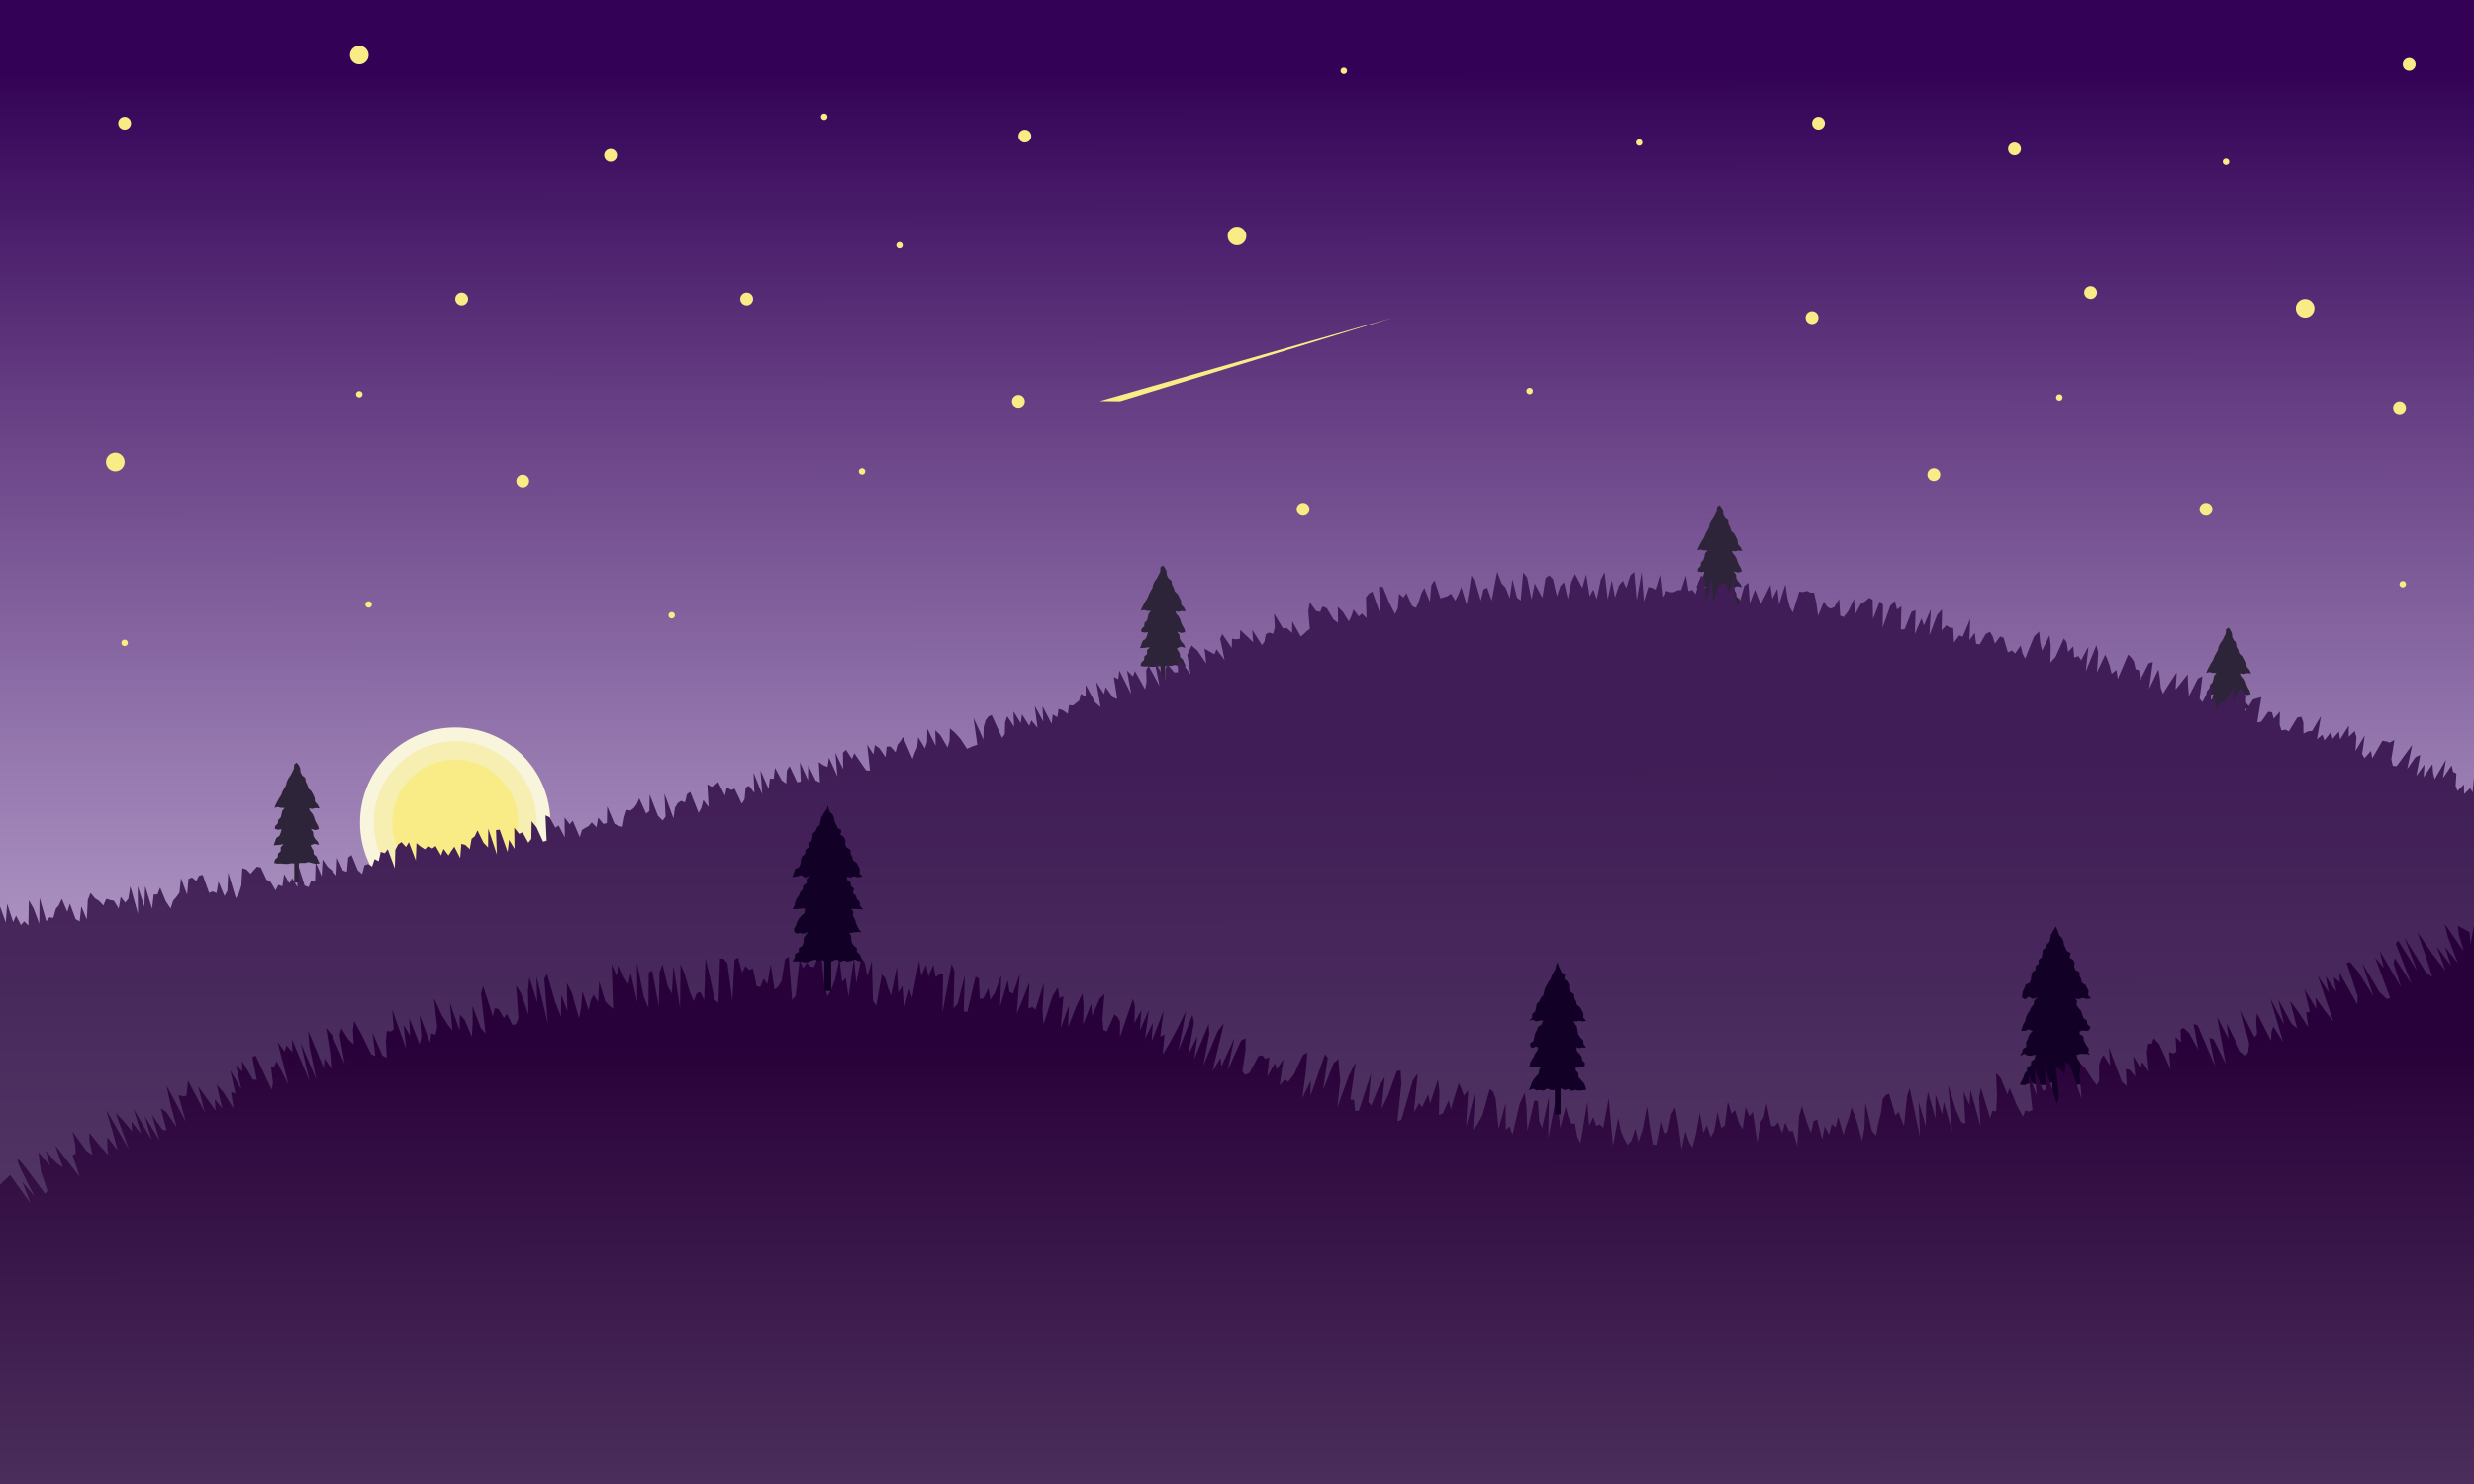 <svg id="Layer_1" data-name="Layer 1" xmlns="http://www.w3.org/2000/svg" xmlns:xlink="http://www.w3.org/1999/xlink" viewBox="0 0 5000 3000">
<defs><style>.cls-1{fill:url(#linear-gradient);}.cls-2{fill:#f9f4dc;}.cls-3{fill:#f7eeb2;}.cls-4{fill:#f9eb85;}.cls-5{fill:#2e243a;}.cls-6{fill:url(#linear-gradient-2);}.cls-7{fill:#130027;}.cls-8{fill:url(#linear-gradient-3);}</style><linearGradient id="linear-gradient" x1="2500.36" y1="3012.68" x2="2499.68" y2="145.57" gradientUnits="userSpaceOnUse"><stop offset="0" stop-color="#deceef"/><stop offset="0.1" stop-color="#d5c4e7"/><stop offset="0.28" stop-color="#bea7d2"/><stop offset="0.51" stop-color="#977ab0"/><stop offset="0.78" stop-color="#633b81"/><stop offset="1" stop-color="#330256"/></linearGradient><linearGradient id="linear-gradient-2" x1="2500.17" y1="3008.02" x2="2499.83" y2="1546.45" gradientUnits="userSpaceOnUse"><stop offset="0" stop-color="#5b446b"/><stop offset="1" stop-color="#401d56"/></linearGradient><linearGradient id="linear-gradient-3" x1="2500.13" y1="3005.15" x2="2499.92" y2="2107.92" gradientUnits="userSpaceOnUse"><stop offset="0" stop-color="#4b2e5b"/><stop offset="1" stop-color="#29013a"/></linearGradient></defs><title>vectorstock_38556666 [Converted]</title><rect id="bg" class="cls-1" width="5000" height="3000"/>

<g id="moon"><circle class="cls-2" cx="920" cy="1663.03" r="192.4" transform="translate(-906.48 1137.63) rotate(-45)"/><circle class="cls-3" cx="920" cy="1663.03" r="164.57"/><circle class="cls-4" cx="920" cy="1663.03" r="127.33" transform="translate(-906.48 1137.63) rotate(-45)"/></g>

<g id="t3"><polygon class="cls-5" points="2375.34 1235.58 2381.49 1236.87 2388.33 1235.19 2396.37 1235.8 2392.67 1228.1 2387.4 1222.39 2386.83 1214.42 2383.58 1207.74 2380.16 1201.14 2374.34 1195.69 2372.18 1188.49 2368.77 1181.88 2367.6 1174.2 2361.32 1168.97 2358.05 1162.3 2357.38 1154.38 2354.05 1147.73 2350.11 1143.27 2345.26 1147.28 2344.96 1155.38 2341.66 1162.03 2338.41 1168.72 2333.98 1174.83 2330.64 1181.47 2328.94 1188.89 2325.26 1195.37 2321.78 1201.94 2319.18 1208.93 2315.07 1215.2 2311.52 1221.74 2307.99 1228.3 2305.7 1234.8 2311.89 1233.12 2318.72 1234.91 2326.08 1234.81 2321.41 1240.65 2319.94 1247.45 2318.14 1254.08 2313.13 1259.17 2312.31 1266.28 2307.22 1271.34 2306.13 1277 2312.62 1279 2319.96 1277.98 2318.28 1284.64 2315.64 1291.12 2309.3 1295.83 2306.8 1302.39 2303.9 1310.39 2313.92 1309.63 2323.77 1308.36 2318.05 1314.6 2318.24 1322.27 2312.72 1327.17 2312.19 1334.49 2306.61 1339.39 2304.97 1346.27 2311.99 1347.54 2318.92 1347.24 2325.85 1347.99 2332.78 1348.09 2339.7 1346.72 2346.63 1347.29 2353.56 1346.67 2360.49 1345.98 2367.42 1346.13 2374.35 1344.34 2381.28 1346.26 2388.22 1347.69 2396.7 1347.21 2393.16 1339.61 2390.55 1333.3 2384.95 1328.42 2384.31 1321.16 2380.74 1315.3 2378.53 1310.37 2386.3 1307.34 2395.51 1309.64 2392.61 1302.79 2387.63 1297.43 2384.26 1291.29 2383.67 1283.82 2379.05 1277.11 2387.59 1279.7 2395.27 1277.89 2393.57 1271.08 2390.07 1265.26 2387.12 1259.18 2385.26 1252.57 2382.19 1246.55 2377.57 1241.26 2375.34 1235.58"/><rect class="cls-5" x="2345.52" y="1299.68" width="9.18" height="86.17"/></g>

<g id="t2"><polygon class="cls-5" points="4528.44 1361.14 4534.59 1362.44 4541.42 1360.76 4549.47 1361.37 4545.76 1353.67 4540.49 1347.96 4539.93 1339.99 4536.68 1333.3 4533.25 1326.7 4527.44 1321.26 4525.28 1314.05 4521.87 1307.45 4520.7 1299.77 4514.42 1294.54 4511.15 1287.87 4510.48 1279.94 4507.14 1273.29 4503.2 1268.84 4498.36 1272.85 4498.06 1280.94 4494.76 1287.6 4491.51 1294.28 4487.08 1300.4 4483.74 1307.04 4482.04 1314.46 4478.35 1320.93 4474.88 1327.51 4472.27 1334.5 4468.16 1340.77 4464.62 1347.31 4461.08 1353.87 4458.8 1360.37 4464.98 1358.68 4471.82 1360.48 4479.18 1360.37 4474.51 1366.22 4473.04 1373.01 4471.24 1379.65 4466.23 1384.74 4465.4 1391.84 4460.32 1396.91 4459.23 1402.56 4465.72 1404.57 4473.06 1403.54 4471.38 1410.21 4468.73 1416.69 4462.4 1421.4 4459.89 1427.96 4456.99 1435.95 4467.02 1435.2 4476.87 1433.93 4471.15 1440.17 4471.34 1447.83 4465.81 1452.74 4465.29 1460.06 4459.71 1464.95 4458.07 1471.84 4465.09 1473.11 4472.01 1472.8 4478.94 1473.56 4485.88 1473.66 4492.8 1472.29 4499.73 1472.86 4506.66 1472.24 4513.59 1471.55 4520.52 1471.69 4527.45 1469.91 4534.38 1471.83 4541.32 1473.25 4549.8 1472.78 4546.26 1465.18 4543.65 1458.86 4538.05 1453.99 4537.41 1446.73 4533.84 1440.86 4531.63 1435.94 4539.39 1432.9 4548.61 1435.21 4545.71 1428.35 4540.73 1423 4537.36 1416.86 4536.77 1409.39 4532.15 1402.68 4540.69 1405.26 4548.36 1403.46 4546.67 1396.64 4543.16 1390.83 4540.22 1384.74 4538.36 1378.14 4535.29 1372.11 4530.67 1366.82 4528.44 1361.14"/><rect class="cls-5" x="4498.62" y="1425.25" width="9.18" height="86.17"/></g>

<g id="t4"><polygon class="cls-5" points="3499.96 1113.33 3506.12 1114.63 3512.95 1112.95 3520.99 1113.56 3517.29 1105.86 3512.02 1100.14 3511.45 1092.18 3508.2 1085.49 3504.78 1078.89 3498.96 1073.45 3496.8 1066.24 3493.39 1059.64 3492.23 1051.96 3485.95 1046.73 3482.67 1040.06 3482 1032.13 3478.67 1025.48 3474.73 1021.03 3469.89 1025.04 3469.59 1033.13 3466.28 1039.79 3463.04 1046.47 3458.6 1052.59 3455.26 1059.22 3453.56 1066.65 3449.88 1073.12 3446.4 1079.69 3443.8 1086.69 3439.69 1092.96 3436.14 1099.5 3432.61 1106.06 3430.32 1112.56 3436.51 1110.88 3443.34 1112.67 3450.7 1112.56 3446.04 1118.41 3444.57 1125.2 3442.76 1131.84 3437.75 1136.93 3436.93 1144.03 3431.84 1149.1 3430.75 1154.75 3437.25 1156.76 3444.59 1155.73 3442.9 1162.4 3440.26 1168.88 3433.93 1173.59 3431.42 1180.14 3428.52 1188.14 3438.54 1187.39 3448.39 1186.12 3442.67 1192.36 3442.86 1200.02 3437.34 1204.93 3436.81 1212.25 3431.23 1217.14 3429.59 1224.03 3436.61 1225.3 3443.54 1224.99 3450.47 1225.75 3457.4 1225.85 3464.33 1224.48 3471.26 1225.05 3478.18 1224.43 3485.11 1223.74 3492.05 1223.88 3498.97 1222.1 3505.91 1224.02 3512.84 1225.44 3521.32 1224.97 3517.78 1217.37 3515.17 1211.05 3509.57 1206.18 3508.93 1198.92 3505.37 1193.05 3503.16 1188.13 3510.92 1185.09 3520.14 1187.4 3517.24 1180.54 3512.26 1175.19 3508.89 1169.05 3508.29 1161.58 3503.67 1154.87 3512.22 1157.45 3519.89 1155.65 3518.2 1148.83 3514.69 1143.02 3511.74 1136.93 3509.89 1130.33 3506.82 1124.3 3502.19 1119.01 3499.96 1113.33"/><rect class="cls-5" x="3470.14" y="1177.43" width="9.18" height="86.17"/></g>

<path id="grass1" class="cls-6" d="M5000,1572.37q-1.42,14.84-2.86,29.66l-4.45-8.84L4980,1605.36l-.32-19.44-13,13.09-3.83-10.51,1.66-24.82-6.7-3.24-2.95-13-17.7,25.54,6.19-37.09-22.9,39.45-3-13L4916,1545l-17.73,26.18,1.68-25.58-16.5,23.09,7.9-42.53-9.51,4.32-16.75,24L4875,1506l-15.78,21.52-15.68,21.37-7.59-.69-3.07-13.23,6.17-38.87-9.77,5.21-6.93-2.68-7.5-1.08-20.52,35.55-2.46-15.15-13.05,14.72-4.84-8.46,5.29-37.35-18.82,31.32,2-28.26-3.68-12-11.9,11.67,0-22.65-17.49,28-2.36-15.93-12.83,14.65-3.1-13.84-13.55,16.89-4-11.36-10.88,9.13,7.87-46.66-17.88,30-8,.68-9.28,4.49-.32-22.54-4-11.54-8.45,2-16.82,27.54-6.68-3.33-8.27,1.57-3.78-12.25.64-26-12.44,14.46-3.6-13-7.46-1-14.1,19.9-8.3,1.77,8.44-51.26-8.42,2-8.66,2.8-15.26,24,1.6-30-4.41-10.84-6-5.89L4512.9,1419l1.73-30.91-17.05,30.37-8.24,1.68-12.1,14.45-1.07-22L4468,1414l1.68-31.4L4451,1419.35l-5.61-7,5.68-45.28-9.16,4.78-18.15,35.47-1.69-20.57-.82-23.7-12.32,15.83L4396.82,1394l2.2-34.42-13.61,20.53-14.08,22.4-4.3-11.87-2-20.18-2.86-17.2-18.74,39.37,7.47-54.27-8.45,2.61L4325.35,1375l-2.16-20-7.1-2.17-3.38-15.76-5.55-7.92-6.11-5.92-21,49.5-2.68-18.5-9.76,7.92-3.59-15.26-4.34-12.56-4.78-11-17,35.73,2.63-39.42-3.75-15.16-21.3,52.87,5.28-50.3L4206,1334.86l-5.48-8.5-8.38,3-2-22.58-10.43,11.1-2.93-18.94-5.6-8.31-16.79,37.13-10.52,11.91.78-34.38-2.6-20.81L4127,1315.5l-3.66-16.52-2.36-22.11-10,9.74-18.19,44.88-5.19-10.16-3.75-16.45-11.4,16.45-6.12-6.28-8.41,3.65-4.33-14.21-4.22-14.9-6.93-2.93-10.83,14.52-4.37-14.46-5.54-9.29-8.53,4.31-12.12,20.89-7.36-.87-2.72-22.5-10.73,14.85,1.52-42.88-15.19,36.09-7-2.8-10.52,14.37-1.56-29-7.33-1.12-6.6-4.73-9.63,10.27.91-42.3-9.7,10.6-15.75,41.56,2.7-52.35-13.91,32.64-4.75-14.45-13.58,31.64,1.57-48-8.11,2.9-14.2,35.71-7.53.14,1.1-47-8.81,6.86-4.36-17.72-9.43,10.41-15.23,43.51.62-46.36-6.42-6.47-13.65,35.5-.88-38.94-6.95-3.6-8.81,7.53-8.37,5-10.89,20.53-2.49-30.9-11.44,24.38-9.42,12.2-7.06-2.65-2.2-34-10.11,16.86-7.91,2.78-6.84-4.32-6-9.81-11.71,28.81-3.61-26.6-4.59-20.29-7.48-.27-7.08-3.18-7.82,2.23-7.37-1-13.15,42.18-6-11-5-18.7-4-27.28L3595.57,1222l-3.49-31.85-10,20.18-4.11-27.75-9.88,20-9.64,18.57-5.82-14-5.76-15-10.55,27.67-2.88-41.69-8.18,6.33-11.64,39.65-6.68-7-2.59-47.79-10.54,30.67-5.45-20.6-7.48,0-7.89,4.44-10.54,33.92-3.07-48.82-12,52-2.8-54.34-7.32-2.12-10.42,36.58-6.75-8.62-7.61,2.36-5.13-31.1-9.57,29.13-7.44.33-7.69,4-7.39-.16-7.25-2.66-8.17,12.76-4.78-45-9.13,29.78-7.21-3.7-7.34-1.54-8.84,29.35-4.59-60.1-10,57.18-5-56.76-7.75,6.8-8.39,25.55-6.91-14.69-7.74,9.57-8.11,24.25-6.45-34.71-8.34,38.47-6.19-54.78-7.76,15.25-8.07,39.25-7.08-19.57-7.53,13.79-7-44.18-7.61,27.41-7.36-14.09-7.44-14.09-7.42,15.74-7.23,34.51L3161,1177l-7.34,7.38-7.11,21-7.94-34.86-7.59-7.32-7.35,5.63-6.43,39.67-7.75-14.46-7.84-14.45-6.3,32.57-9-44.65-7.88-10.09-5,56.54-7.6-5.94-9.2-36.79-5.43,38-8.57-21.61-7.92-8.38-8.92-23.26-5.59,29.19-5.42,28.92-9.24-26.07-7.18,3.4-5.61,22.65-10.33-35.75-8.78-15-4.62,32.29-4.94,26.44L2953.33,1187l-5.94,15.14-6.16,12-8.91-14.12-6.87,5.11-7.19,2-7.11,2.62-11.92-36.44-6.38,9.34-3.09,33.91-11.19-28-6,11.25-5.13,16.52-5.6,12.46-7.94-3.64-11.47-26-6.14,8.71-8.74-7.48-2.59,29.48-5.45,11.52L2808.36,1220l-13.56-33.41-7.75-.54,3.24,57.38-16.69-47.53-6.86,4-6.11,7.6,1.13,41.94-9.42-9.22-6.2,6-10.63-14.05-4.43,13.78-5.12,10.29-12.13-19.48-10-10,.39,32.44-9.29-7-13.47-22.74-8.63-3.45-4.82,10.89-8.21-1.79-12.65-17.43-3,17,3,36.89-6.28,4.48-5.87,5.74-6.06,5-17.28-30.7-.27,23.44-11-10-7.48.9-18.07-30.18,1.61,27.77-3.23,13.18-8.72-2.48-6.47,3.82-2.52,14.39-5,7.32-19.76-30.93,1.8,25.05-13-12.63-13-12.18-.75,17.75-7.52,1.15-8.41-1.13-.58,18.53-19-28-4.33,9.08,9,43.26-16.38-21.59-4.05,10-10-5.42-10.17-5.9,3.51,30-17.78-26L2408.26,1305l-4.32,9.46-4.39,9.35,6.65,39.3L2390.86,1343l-11.42-9.67,1.46,25.63-7.71.53-14.13-17.32-3.79,11.32-.52,20.62L2333,1334.93l10.45,51.8L2321.26,1346l-4.72,8.87.58,24.17-2.75,14.76-20.66-37.15-4.09,10.83-11.89-12,8.52,48.08-24.09-48.11-1.92,17.43-9.23-4.33,7,44.35-8.92-3.24-14.6-20.57-3.19,14-15.84-24.61,8.82,51-10.83-9.27-19.37-35.89.05,24.34-9.71-6-3.39,13.73-6.23,4.89-6.24,4.87-8-.64-2.32,17.44-10-7-8.63-2.78-2.64,16.61-9.42-5.35-2,18.8-18.64-35.6,1.72,31.14-17.44-32,5.74,44.72-12.32-15.18-4.51,10.86-14.62-23.08-2.42,17.9-14.77-23.81,1.36,30.85-13.9-21.06-4.25,11.86-.76,24-5.41,8-21.12-46.39-6.77,3.2-5.54,7.52-3.84,13.52-.55,25.21-20.06-43.65,7.65,54.4-7.09,2.27-6.93,2.87-6.9,3-13.46-20.69-11-12-10-8.54-.73,25.28-4,13.3-14.45-24.8-10.34-9.84.77,31.11-16.9-34.2-.54,26.46-4.17,13.09-13.71-22.63-2.08,21-4.9,10.44-4.33,12.69L1824.9,1490l-5.35,8.75-5.82,7-3.76,15L1799.3,1509l-7.47.68-2.23,21-12.22-17.76-9.38-6.8-2.8,18.91-12.62-19.55,5.66,52.4-7.79-.49-12-17.29-12-17.55-4.67,11.79-12.25-18.5-6.12,6,.54,32.94-15.78-33,4.19,48-17-38.15-3,18.8-8.47-3.46-9.17-6.38,2.37,41.23-8.57-3.84L1633.33,1547l-.3,30.48-16.28-36.17,1.61,38.68-7.27,1.48-15.35-32.63-5.5,8.92-1.35,26.58-9.31-7.16-13.42-24.84-2.47,22-7.7-.41-2.68,21.27-16.24-37.34,3.43,47.88-17.6-43.49,1.77,40.89-10.92-14.47-6.84,3.36-2.17,23.93-5.6,8.91-14.5-30.48-7,2.64-8.77-5.25-3.87,16.67-13.73-27.48-6.27,5.89-6.77,3.67-8.68-5,2.55,46-10.7-14.09-4.12,15.89-5.41,10L1395,1601l-6.61,4.48-4,16.53-8.23-3-6.59,4.65-5.56,9.45-3,21.28-18.23-49.8,2.28,46.26-5.93,7.88-9.68-9.84-16.57-42.61-.57,33.26-6.46,5.35-14.06-31-5.12,11.69-5.9,8-6.53,5-7.82-1.18-4.53,14.73-3.61,19.29-7.91-1.59-8.47-4.37-14.79-35.32-.66,33.89-7.24,1.64-10.16-12.76-3.62,19.53-9.58-10-6.09,7.36-6.81,3.77-6.75,4.12-4.67,14.56-14.16-33.17-6.11,7.35-10.3-13.91.4,40.42L1129,1668.74l-6.65,4.64-11.73-21.4-8.24-3.55,2.38,51.08-7.17,2-13.15-28.9-9.94-12.43-.67,35.8-6.08,7.7-11.61-21.16-6.93,3.23-9.89-12.31.51,42.47-11-18.09-2.91,24.59-16.06-45.15-7.4.71,1.74,49.62-17.34-52.4-.45,38-9.39-9.92L965,1678.69l-5.37,11.71-6.55,5.37-3.71,20.82-9.13-8.63-7.91-2.06L930,1734.68l-11.76-23.12-6,8.45-5.87,9.28L896.44,1716l-5.15,13.29-11-19.07-6.63,5-8.43-5-6.34,6.7-8.46-5.24-8.82-7.31-1.35,34.94-14-36.76-5.82,9.7-9.27-10-6.65,5-5.64,10.78-1,37.35-14.23-38.63-6.15,7.92-8-2.63-4.27,18.91-8.26-4.28-4.94,15-8.39-5-7.09,2.55-4.52,17.7-8.8-7.47-12.75-31-6.68,5-2.63,29-7.93-2.42L681.42,1734l-1.55,35.76-9.22-10.19-8.75-7.41-9.94-14.7-1.91,33.94-12.15-28.19-1.11,39-7.85-2-5.37,13.15-8-3.11L600,1740.86l1,52.61-10.44-18.06-5.85,10.27L574.21,1767l-3.54,24.78-8-3.07-5.73,11.19-10.28-17.39-8.19-4.28-11.39-24.61-7.74-1.53-6.39,7-6.35,7.28-8.89-8.92-7.87-2.39-2.06,34.87-5,16.32-6,9.76-15.51-51.84L459.5,1801l-5.91,10.36-12-29.25-3.94,23.26-8-3.24-7,3.05-13-36.54-7.24,1.56-5.87,10.75-8.57-7.25-7,3.23-2.75,31.78-12.44-33.28-3.12,29.4-6.23,8.58-6.42,7.31-5.14,16L335.15,1822l-11.51-27.47-5.48,13.73-7.5,0L307.35,1837l-14.1-45.73-1.49,41.61-13.39-41.05.46,55.45-15.43-55.55-3.92,24.93-6.33,8.13L244,1813.07l-4.13,23.78-9.73-16-7.69-1.45-7.79-2.24L209,1830.52l-8.76-9.22-8.2-5.23-9-10.82-5.54,14.09-2.07,39.46L164.37,1832l-3.29,30.78-8.12-4.65-11.71-31.27-5.26,16.5-11-26.18-5.8,12.49-6.42,7.85-5.07,18.19-7.67-1.44-6.41,8.16L80,1815.06l-.67,52.06-11.44-30.51-9.62-16.67-.9,51-8.55-8.34-6.54,7.38-9.89-19L26.52,1864,14.4,1827l-2.69,38.11Q5.86,1848.74,0,1832.43V3000H5000Z"/>

<g id="t1"><polygon class="cls-7" points="4194.19 2018.05 4201.18 2020.02 4209.19 2017.39 4217.2 2019.46 4226.2 2018.09 4220.07 2011.94 4221.15 2003.58 4218.05 1997.23 4214.66 1991.02 4207.53 1986.6 4206.13 1979.43 4202.77 1973.2 4202.91 1965.29 4195.06 1961.21 4191.9 1954.88 4192.83 1946.59 4189.59 1940.3 4182.72 1935.76 4184.9 1926.87 4177.28 1922.69 4174.34 1916.25 4171.33 1909.85 4170.17 1902.57 4167.3 1896.1 4161.86 1890.86 4159.53 1884.13 4156.87 1877.55 4154.78 1872.85 4152.26 1877.34 4148.69 1883.46 4145.14 1889.6 4143.56 1896.68 4142.33 1903.93 4136.74 1909.09 4134.24 1915.73 4128.39 1920.77 4127.61 1928.23 4126.31 1935.46 4119.98 1940.27 4120.21 1948.22 4113.78 1952.97 4113.81 1960.83 4107.18 1965.49 4105.4 1972.48 4104.48 1979.88 4102.01 1986.54 4093.78 1990.44 4091.53 1997.2 4088.25 2003.48 4086.97 2010.72 4086.04 2016.01 4092.36 2020.41 4100.36 2014.95 4108.38 2019.42 4118.1 2016.08 4110.99 2022.93 4109.83 2030.58 4104.91 2036.42 4102.14 2043.3 4097.87 2049.45 4094.53 2056.06 4093.25 2063.65 4089.25 2069.94 4086.91 2077.03 4084.65 2083.81 4092.23 2083.88 4100.12 2081.09 4107.95 2084.06 4102.98 2089.18 4099.51 2095.08 4097.65 2101.76 4094.15 2107.66 4095.34 2115.8 4088.76 2120.22 4086.75 2126.84 4082.34 2134.56 4091.27 2130.18 4098.2 2134.03 4105.13 2134.1 4114.26 2131.95 4111.83 2141.04 4104.95 2145.62 4104.52 2153.3 4097.09 2157.62 4096.48 2165.22 4091.5 2170.71 4089.33 2177.56 4086.27 2183.99 4081.68 2192.61 4091.39 2193.85 4098.43 2190.92 4105.47 2188.33 4112.51 2192.35 4119.55 2189.39 4126.59 2193.8 4133.64 2193.31 4140.68 2191.02 4147.72 2187.88 4154.76 2193.18 4161.81 2190.39 4168.85 2192.63 4175.89 2191.09 4182.93 2188.14 4189.98 2191.52 4197.02 2193.15 4204.06 2191.95 4211.11 2192.56 4218.16 2189.4 4226.72 2191.9 4220.54 2185.32 4216.43 2179.41 4215.4 2172.01 4214.93 2164.35 4210.69 2158.5 4206.64 2152.56 4202.77 2146.53 4198.95 2140.47 4196.52 2132.68 4204.42 2130.38 4211.35 2130.36 4218.28 2130.68 4224.14 2132.58 4220.48 2127.96 4221.53 2119.89 4217.34 2114.33 4213.98 2108.36 4211.24 2102.11 4210.34 2094.96 4203.32 2090.75 4202.94 2085.13 4209.44 2083.04 4217.32 2084.2 4222.73 2082.27 4224.85 2075.98 4218.52 2070.82 4217.67 2063.02 4210.65 2058.19 4208.43 2051.05 4206.29 2043.86 4201.11 2038.15 4196.76 2032.03 4197.77 2023.4 4194.19 2018.05"/><rect class="cls-7" x="4147.61" y="2118.21" width="14.35" height="134.72"/></g>

<path id="grass2" class="cls-8" d="M0,3000H5000V1871.18q-3.56,18.55-7.12,37.13-.89-11.88-1.79-23.76l-12.21-7-11.42-5.71,2.16,18.59,9.73,32.62-38.64-55.49,7,27.75,19.66,51.66-25.89-32.86,12.06,38.14-28.87-39.06,17.71,49.37-25.09-32.35-32.1-46.44,17.18,49,13.3,42-13.06-9.57-43.67-70.67,25.91,67.74-38.62-61.54-4.13,7.64,31.69,80.85-33.48-52.12-3.09,10,15.48,48.8-43.2-73.59,8.28,34-17.49-20.29,30.28,81.44-7.08,2.13-14.68-14.29L4774,1947.13l22.87,67.23-30.23-49-17.13-20.6-6.85,2,22.26,67.44-.83,16-36.3-64.49,1.07,20.21-12.41-10.61,5.25,30.15-21.66-32.29,6.37,33.08-22.25-34.15,31.46,93.09-16.94-21.59-19.12-27.15,1.86,23.33L4656.9,1999l11.33,46.7-7.45.83,4.25,29.93-19.92-30.21-16.93-23.12,14.26,55.64-11.47-9.36-26.85-49,12.29,51.5-28.28-53.44,25.94,87.89L4594.38,2075l-3.79,10.44-.72,18.75-28.48-55.74-1.77,15.85,1.86,25.92-5.28,6.64L4528.66,2042l16.82,67.85-1.9,16.27-4.85,8.14-10.88-8.91-27.53-56.71,3.33,31.38-22.76-43.91,8.4,46.49,8.75,48.18-24.48-49.71-8.6-3,11.52,57.41-34.89-82.38-8.55-3.27,9.54,52.29-18.35-33.34-10.91-10.68-6.5,3,.8,26.15-10.89-10.81,1.76,29.68-6.44,3.54-8.54-3.28,3.26,35.42-22.86-50.66-11.1-12.21-4.15,11-7.33.32-2.49,16.9,4,39.42L4329.64,2147l-4.44,10.66-13.92-22.74,4.13,41.27-11.22-13.31-8-1.82,2,34.58-10-9-26-69,2.53,37L4251.56,2133l-5.43,7.37-3.93,13.26.41,30.3-5,9.71-11.3-15.19-12.28-19.42-9.45-8.38-1.69,23,4.41,48.48-24.63-71.07-8.15-3.51-1.66,23.88-10-11.23-8.1-3.38,6.51,60.19-4,15.13-25-77.78,3.2,47.07-6.51,3.89-17.19-45,4.52,54.6-17.09-45.44,8.42,74.28-6.72,3.46-7.84-1.92-4.9,12.33-12.11-23.06-14.39-35-4.76,12.85L4043.14,2179l-9.1-9.61,1.88,47.7-1.75,29.59-7.57-1-4.65,14.79-18.49-61.06-3.77,19.43,3.07,58.52-20.41-74.3-1.92,30.84-12-27.31,3.65,64.91-7.78-2.37L3953,2244.6l-15.52-51,7.69,93.77-16.72-59.55-3.41,25-13.5-40.73.2,49.55-15.26-53.91-3.77,23.64L3892,2277l-14.32-49.67,2.49,70.35-20.67-97.81-5.12,15.24-3.26,29.91-3.17,31.53L3837,2248l-6.35,7.23-12.7-44.48-6.79,3-6.17,8.41-3.85,28.78-5,19.76-4.52,24.85-8.3-8.88-13.39-57.34-1.85,51.25-4.64,26-11.49-41.74-9.79-26.27-5.16,21.3-5.84,15-5.47,19.82L3715.14,2258l-5.41,21.05-7.81-6.59-5.46,22-8.66-17.51-5.2,26.77-10.26-39.91-7,2.36-5.53,24.27-8.83-23.34-9.18-30.36-5.9,19.81-3.51,60.9-9.14-31.34-7.18,1.19-8.18-17.62-6.14,20.94-8.31-21.85-6.82,8.36-7.25-.86-9.13-45.67-6,28.54-6.79,10.43-5.77,40.49-9.33-62.36-6.86,9.25-7.69-19.05-6,45.14-7.51-12.22-7.75-26.84-7,7.78-7.54-24.5-6.41,48.54-7.15,4.26-7.51-31.46-6.86,38.83-7.17,11.64-7.31-24.65-7.2,15.84-7.14-40.8-7.33,41.43-7.43,29.13-7.2-11.6-7-21.2-7.74,36.85-6.5-50.27-6.55-34.76-7.39,12.87-8,37.83-7.27,1.19-6.58-23.7-8.61,47.07-7.28-.39-6.05-35.8-5.69-40.95-9,47.11-8.26,24.49-6.08-27.23-8.4,25-7.69,8.33-6.66-12.7-6.5-14.72-5.73-27-10.45,55.83-4.36-48.79-4.26-46.77-11,59.41-6.78-6.79-7.43,2.89-5.95-17.72-8.51,17.43-3.49-48.5-13.83,84.06-6.3-12.65-5-27.31-7.25.12-6-14.08-5.4-19.89-11.19,42.85-3.71-37.06-5-22.42-15.24,80.18,1.38-84.27-13.83,63.19-5.87-13.14-2.67-41.52-7.1-.57-14.22,61.11-1.8-46.88-3.56-30.44-9.91,22.6-15,62.72-5.21-16.81-8.16,6.49-.32-53.18-14.17,51.73-3.09-31.12-3-30.93-5.31-13.39-6.46-4.93-15,53.06-10.07,18.55-8.88,10.13,4.7-78.64-18.89,74.89,4.61-75.67-8.92,10.64-4.88-14.42-5.49-10.37-16,52.5-4.27-17.87L2916,2251.17l-7.88,2.95,1-47.27-2.81-24.69-16.08,48.54-3.91-18.47-12.24,26.38-5.71-8.71-10.9,18.47,7.74-77.69-9.84,13.31-23.31,80.33-7.91,2.25,8.18-76.51-1.83-26.4-7.69,2.2-17.64,49-13,26.35,6.48-64.19-11.73,20.18-15.74,37.82-5.71-7.76,5.64-57.74-24.72,76-7.59.36-2.28-22.35-7.3-.73,10.57-75.51-14,27.64L2703,2238.12l5.61-53.37-2.05-21.56-1.74-22.43-9.38,8.14-21.3,54.45,9.31-65-5.47-7.16-29.45,83.9.64-30.76-17.14,36,7.07-54.08,3-38.19-8.59,4.4-18.43,39.68-11.74,15.1-6-5.56-11.11,12.47,7.52-52.38-13.09,19.34-4.17-11.44-15.37,26.63,4.12-39.25-8.5,3.37-5.36-7.09-8,1.59-17.91,33.71-9,4.36-5.53-6.73,6.27-44-.1-23.36-9.06,4.91-26.92,60.07,13.63-65.38-26.12,57.17-2-17.12-16.2,27.31,23.14-97L2461.28,2084l-29.48,70.51,12.2-63.86-1.22-20.89-29.14,71.22,6.31-45.86-18.78,37.84,11.86-65.56-2.88-16.14-28.67,72.86,15.53-80.14-17.81,35.92-15.78,29.4-13.63,22.26,3.77-40.32-8.7,4.56,6.78-52.51-24.14,61.87,2.56-37.5L2314.35,2099l7.41-56.84L2303.7,2083l3.09-41.15-14.13,26.25,1.07-34-3.87-14.73-26.35,76.9.14-30.86-5.1-9.6-6.17-5.26-15.55,34.7-6.6-3.11-2.15-22.6,4-50-9.58,9.33-15,34.25-2.14-23.85-16.48,41.88,1.15-39.55-2.5-23.18-13.36,28.35-15.37,38.91,1.4-42.62-16.47,45.4,5.57-64.61-8.11,3.65-3.26-21.33-10.66,17L2108.94,2071l-1.93-28.51,2.86-55.54-17.19,54.2-6.3-5.46-7.81,3,1.81-52.65-13.08,33.39-12.22,29.35,5.89-79.54-13.8,39.23-6.87-2.75-3.52-24.2-15.7,53.79,2.54-64.18-12.6,34.76-9.55,15.32-3.82-23.75-10.34,21.35-7.29.31-1.58-41.36-6.92-3.13L1954.77,2046l-7-1.46,2.07-72.71-14.51,57.66-8.24,8.68,1.84-75.53-5.75-13.72-18.56,97.93,1.45-76.75-7.25-.62-7.93,5.81-4.68-25.18-9.77,23.78-5-23.38-9.47,22-4.41-30.56-14.2,74.63-5.59-17.74-10.7,40.36-3.23-46.1-8.31,13.33-3.07-52-11.77,58.2-6-15.34-5.76-20.17-6.74-7.32-11.47,63.36-6.46-10-2.16-80.73-9.15,30.91-5.64-28.31-6.92-7.16-9.88,49.53-4.69-51.26-11,78.93-5.46-37.89-7.53,7.36-5.33-47.63-8.9,43.08-8,21.71-7.55,12.34-6.4-24.83-5.64-57.61-7.46,5.6-7.69,17.75-7.24-1.34-7.14-7.46-7.45,10.86-7.06-16.53-8,72.41-7.18,8.88-6.69-87.42-7.32,4.5-7.29,44.45-7.16,11.74-7.14,5.52-7.55-51.65-6.87,40.81-7.32-11.61-7,17.22-7.2-1.65-7.89-36.26-7.19,3.47-7.46-8.35-6.9,13.91-8.14-30.5-7.19,4.19-4.45,82.52-9.89-75.11-7.66-9.36-7.34-.4-3.35,89.65-7.4-6.39-9.28-44-9.28-39.67-2.8,83.73-8-15.93-7,3.08-6.22,15.3-8.43-20.39-9.38-33.28-8.67-20.57-1.1,87.42-13.31-84.42-3.06,56-8.27-14-10.86-45.2-5.91,17.06-1.49,67.77L1318,1962.33l-7,3.71-.7,71.1-9.15-21.32-14-69.59.59,79.47-13.14-58.39-5,22.17-8.78-14.16-9.83-23.18L1246,1972,1236,1949.3l3.1,89.58-7.88-6L1223,2024l-12.23-40.51-1.94,42.38-9.16-15.1-5.73,11.54-4.55,20L1177,2003.72l-2.71,32.94-4.12,22-14.63-52.22-10.12-19.4,1.12,57.13-12.23-33.43-.56,44.09-11.61-28.49-16.28-57.19-6,9,7.31,90.54-22.92-95.54,1.48,53.22-15.93-50.93-2.71,27.38,1,48-14.61-41.63-10.5-17.57,4.75,66.94-5.09,11.78-6.9,1.76-11.5-22.62-5.67,8.47-10.72-17.78-7.74-2.11-4.1,16.29-19.59-61.18-4.24,15.83,9.09,80.41-9.57-11.21-16.63-44.5.11,35.29-1.51,27L939,2061.6,929.27,2051l-.37,31.52-19.64-54.91,5,55-10.19-12.49-11.66-18.56-15.39-34.09,6.5,59.23-3.66,15.5-8.18-3.49L869,2107.53l-20.76-54.62,3.31,43.34L847.85,2111,827.08,2058l1.58,35.4-13-21.55,5.13,48.31L792.69,2041l3,39.79-6.29,4.37-7.66-.78-1.84,20.65,1.66,33.08-8.47-4-20.42-46.64,5.86,47.33-8.4-3.55-18.08-37.17L715.86,2064l-2.52,17.39,1.31,30.17-10.51-10.17L689.89,2079l-3.64,13.14,10.42,59.24-25.09-57.63-12.5-15.89,8,50.28,2.61,32.34-14-20.78-1.31,19.52-31.51-74.89,2.47,31.41,13.76,65.59-31.55-73.37,17.92,77.35-35.46-84,.85,25.46-12.16-13.37-3.4,12.6-14.35-19.48,22,86.15-24-47.38-4.13,10.06-7,1.72,3.85,32.36-2.79,13.39-32.44-69-6.45,3.56,8.87,45.49-7.86-.58-21.42-37.17,0,21L477,2153.14l10.63,48.71-22.27-38.41L475.82,2211l-8.93-3.29,5.39,33.7L452,2208.94l-14.28-16.7,11.36,48.34-14.94-18.3,1.51,23L418,2220.5l-17.56-24.18L414,2248.77l-34-63.91-1.54,15.33-1.61,15-7.43,1-8.82-2.31,15,53.95-39-73.21,7.52,36,13,48.3-21.11-30.74L325,2240.69l11.77,44.66-8.35-1.31-21.27-30.22,15.33,51.8L292.3,2256l14.26,48.87-36.67-63.22,15.51,51.16-19.6-25.39,1.26,19.84-18-21.57-15.44-15.84,27,74L214.68,2244l13,44.11,10,37.32-20.74-26.47-.22,16,1.73,19.79-17.39-19.15L180.36,2290l.75,17.75,5.67,27.33-12.28-8.43-27.95-39.11,5.48,26.72,1.09,17.92-6.56,3,14.67,43.71L137,2348l-25.38-32.75,15.61,45-13-9.15-21.22-24.3,8,30.15-23.21-27.61,2.36,19.5,2.8,20.1,13,38.33-4.74,6-32.68-43.75q-20-27-22.67-25.43-4.11,2.51,34,74.46L45,2389.33l16.71,43.37-41.36-57.18L0,2395.06Z"/>

<g id="t5"><polygon class="cls-5" points="624.5 1633.93 630.65 1635.22 637.49 1633.55 645.53 1634.15 641.83 1626.45 636.56 1620.74 635.99 1612.77 632.74 1606.09 629.32 1599.49 623.5 1594.04 621.34 1586.84 617.93 1580.23 616.76 1572.55 610.48 1567.32 607.21 1560.66 606.54 1552.73 603.21 1546.08 599.27 1541.62 594.42 1545.63 594.12 1553.73 590.82 1560.39 587.57 1567.07 583.14 1573.18 579.8 1579.82 578.1 1587.24 574.41 1593.72 570.94 1600.29 568.34 1607.29 564.23 1613.55 560.68 1620.1 557.15 1626.65 554.86 1633.15 561.05 1631.47 567.88 1633.26 575.24 1633.16 570.57 1639.01 569.1 1645.8 567.3 1652.43 562.29 1657.52 561.47 1664.63 556.38 1669.69 555.29 1675.35 561.78 1677.36 569.12 1676.33 567.44 1683 564.8 1689.47 558.46 1694.19 555.96 1700.74 553.06 1708.74 563.08 1707.98 572.93 1706.72 567.21 1712.95 567.4 1720.62 561.88 1725.53 561.35 1732.84 555.77 1737.74 554.13 1744.63 561.15 1745.89 568.08 1745.59 575.01 1746.35 581.94 1746.44 588.86 1745.08 595.79 1745.64 602.72 1745.03 609.65 1744.34 616.58 1744.48 623.51 1742.69 630.44 1744.61 637.38 1746.04 645.86 1745.57 642.32 1737.96 639.71 1731.65 634.11 1726.78 633.47 1719.51 629.9 1713.65 627.69 1708.72 635.46 1705.69 644.67 1707.99 641.77 1701.14 636.79 1695.78 633.42 1689.65 632.83 1682.17 628.21 1675.46 636.75 1678.05 644.43 1676.24 642.73 1669.43 639.23 1663.61 636.28 1657.53 634.42 1650.92 631.35 1644.9 626.73 1639.61 624.5 1633.93"/><rect class="cls-5" x="594.68" y="1698.03" width="9.18" height="86.17"/></g>

<g id="t6"><polygon class="cls-7" points="1711.59 1772.07 1718.48 1774 1726.36 1771.42 1734.25 1773.46 1743.14 1772.07 1736.95 1765.77 1737.87 1757.25 1734.68 1750.71 1731.21 1744.31 1724.05 1739.67 1722.53 1732.32 1719.08 1725.9 1719.08 1717.83 1711.22 1713.53 1707.97 1707.01 1708.75 1698.56 1705.42 1692.08 1698.52 1687.32 1700.52 1678.29 1692.88 1673.88 1689.86 1667.25 1686.75 1660.67 1685.47 1653.2 1682.5 1646.55 1677.02 1641.1 1674.58 1634.18 1672.78 1628.03 1671.54 1634.43 1667.02 1640.34 1663.36 1646.65 1659.73 1652.98 1658.04 1660.25 1656.69 1667.67 1651.05 1673.04 1648.44 1679.86 1642.55 1685.11 1641.64 1692.75 1640.22 1700.15 1633.86 1705.17 1633.94 1713.28 1627.47 1718.25 1627.37 1726.28 1620.7 1731.15 1618.81 1738.32 1617.76 1745.9 1615.19 1752.74 1606.95 1756.86 1604.59 1763.82 1601.44 1772.77 1611.31 1771.84 1619.19 1769.24 1627.09 1774.39 1636.87 1769.98 1629.96 1777.01 1630.55 1785.37 1623.35 1790 1622.21 1797.54 1617.37 1803.29 1614.63 1810.06 1610.43 1816.13 1607.14 1822.63 1605.88 1830.12 1602.07 1837.98 1611.18 1837.74 1618.95 1836.67 1626.84 1836.96 1625.99 1845.21 1620.01 1850.86 1614.7 1856.83 1610.87 1863.51 1608.61 1870.96 1604.75 1877.64 1605.49 1884.5 1610.24 1887.18 1617.06 1886.14 1623.89 1887.88 1633.32 1883.96 1627.01 1891.52 1623.92 1897.8 1623.89 1905.56 1621.39 1912.12 1614.62 1916.64 1614.19 1924.2 1606.87 1928.45 1606.27 1935.94 1601.53 1943.63 1610.72 1943.65 1618.02 1943.62 1625.32 1945.44 1632.62 1945.2 1639.91 1942.31 1647.22 1939.76 1654.52 1943.72 1661.82 1940.81 1669.12 1945.15 1676.42 1944.67 1683.72 1942.4 1691.02 1939.32 1698.32 1944.53 1705.62 1941.79 1712.92 1944 1720.22 1942.48 1727.53 1939.58 1734.84 1942.9 1743.93 1943.56 1739.99 1935.62 1737.5 1929.05 1731.66 1924.09 1731.59 1916.35 1725.42 1911.55 1721.37 1905.73 1720.35 1898.45 1719.89 1890.89 1715.66 1886.02 1721.67 1885.43 1728.49 1884.57 1735.32 1883.76 1741.14 1885.03 1736.25 1879.84 1732.91 1872.92 1729.86 1865.86 1727.71 1858.38 1723.76 1851.74 1724.37 1842.91 1719.76 1837.62 1726.61 1837.69 1734.38 1837.92 1744.71 1838.84 1737.82 1831.04 1737.41 1823.15 1731.82 1817.76 1729.69 1810.7 1723.68 1805.5 1726.02 1796.29 1719.78 1791.2 1718.94 1783.52 1711.99 1778.67 1711.59 1772.07"/><rect class="cls-7" x="1665.72" y="1870.7" width="14.13" height="132.67"/></g>

<g id="t7"><polygon class="cls-7" points="3179.97 2063.72 3185.5 2065.45 3191.95 2063.34 3198.4 2065.01 3205.75 2063.74 3200.03 2057.53 3200.21 2049.38 3197.03 2042.84 3193.62 2036.41 3187.2 2031.43 3185.38 2024.23 3181.99 2017.79 3181.42 2010 3174.42 2005.3 3171.2 1998.78 3171.26 1990.68 3167.97 1984.19 3161.75 1979.11 3162.82 1970.53 3156 1965.74 3152.95 1959.13 3149.84 1952.54 3148.16 1945.21 3144.8 1951.72 3143.56 1959.19 3139.83 1965.46 3136.35 1971.86 3133.98 1978.79 3129.7 1984.81 3126.14 1991.16 3122.6 1997.53 3120.65 2004.66 3118.97 2011.92 3113.79 2017.5 3111.09 2024.27 3105.7 2029.75 3104.38 2037.18 3102.65 2044.42 3096.88 2049.72 3096.37 2057.56 3090.51 2063.76 3097.91 2061.59 3104.36 2064.78 3110.81 2063.64 3118.66 2062.61 3115.92 2070.89 3108.54 2075.6 3105.97 2082.63 3102.57 2089.26 3100.79 2096.65 3099.47 2104.28 3092.45 2109.18 3093.2 2116.17 3097.81 2118.66 3104.16 2115.27 3108.75 2117.82 3107.22 2123.52 3102.66 2129.46 3099.84 2136.22 3095.8 2142.42 3092.52 2148.98 3090.93 2156.96 3098.9 2157.96 3106.34 2157.19 3114.02 2156.45 3110.69 2163.29 3109.53 2170.89 3104.17 2176.48 3099.37 2182.34 3095.77 2188.77 3093.46 2195.83 3089.91 2203.97 3098.55 2201.16 3105.64 2204.4 3112.72 2203.55 3119.81 2204.97 3126.89 2200.56 3133.98 2203.66 3141.06 2203.72 3148.15 2200.99 3155.23 2200.51 3162.32 2203.9 3169.4 2201.54 3176.49 2205.42 3183.57 2203.22 3190.66 2204.92 3197.76 2204.11 3205.74 2203.57 3203.94 2195.32 3200.58 2188.78 3195.26 2183.17 3190.2 2177.44 3189.93 2169.41 3184.59 2163.8 3184.47 2157.84 3189.97 2158.51 3197.41 2156.66 3202.77 2155.27 3203.29 2149.24 3198.09 2143.6 3196.55 2136.22 3192.26 2130.15 3186.94 2124.56 3186.22 2117.17 3192.15 2118.73 3198.5 2117.77 3206.01 2117.51 3200.49 2110.81 3199.69 2102.93 3193.9 2097.46 3189.85 2091.15 3188.27 2083.65 3187.15 2075.93 3183 2069.7 3179.97 2063.72"/><rect class="cls-7" x="3142.39" y="2144.49" width="11.55" height="108.44"/></g>

<g id="Stars"><circle class="cls-4" cx="726.14" cy="111.29" r="18.86" transform="translate(99.69 494.98) rotate(-40.2)"/><circle class="cls-4" cx="2500" cy="477" r="18.86"/><circle class="cls-4" cx="4658.71" cy="623.29" r="18.86" transform="translate(923.78 3476.76) rotate(-45)"/><circle class="cls-4" cx="233" cy="934.14" r="18.86" transform="translate(-359.61 175.38) rotate(-23.99)"/><circle class="cls-4" cx="726.14" cy="797" r="6.5"/><circle class="cls-4" cx="1817.93" cy="495.86" r="6.5"/><circle class="cls-4" cx="3312.79" cy="288.14" r="6.5"/><circle class="cls-4" cx="3091.47" cy="790.5" r="6.5"/><circle class="cls-4" cx="2715.86" cy="143.14" r="6.5"/><circle class="cls-4" cx="1742.14" cy="953" r="6.5"/><circle class="cls-4" cx="745" cy="1221.98" r="6.5"/><circle class="cls-4" cx="4161.95" cy="803.5" r="6.5"/><circle class="cls-4" cx="4498.62" cy="327.14" r="6.5"/><circle class="cls-4" cx="4856" cy="1181" r="6.5"/><circle class="cls-4" cx="1357.43" cy="1243.79" r="6.5"/><circle class="cls-4" cx="251.86" cy="1299.68" r="6.5"/><circle class="cls-4" cx="1665.72" cy="236.14" r="6.5"/><circle class="cls-4" cx="251.86" cy="249.14" r="13"/><circle class="cls-4" cx="1509" cy="604.43" r="13"/><circle class="cls-4" cx="933" cy="604.43" r="13"/><circle class="cls-4" cx="3908.29" cy="959.5" r="13"/><circle class="cls-4" cx="4225.21" cy="591.43" r="13"/><circle class="cls-4" cx="3675.14" cy="249.14" r="13"/><circle class="cls-4" cx="1056.43" cy="972.5" r="13"/><circle class="cls-4" cx="2058.29" cy="811.33" r="13"/><circle class="cls-4" cx="4849.5" cy="824.33" r="13"/><circle class="cls-4" cx="1234" cy="314.14" r="13"/><circle class="cls-4" cx="2071.29" cy="275.14" r="13"/><circle class="cls-4" cx="3662.14" cy="642.14" r="13"/><circle class="cls-4" cx="4869" cy="130.14" r="13"/><circle class="cls-4" cx="4071.35" cy="301.14" r="13"/><circle class="cls-4" cx="4458.16" cy="1029.58" r="13"/><circle class="cls-4" cx="2633.57" cy="1029.58" r="13"/></g>

<polygon id="star2" class="cls-4" points="2222.58 810.85 2263.66 811.33 2815.14 642.14 2222.58 810.85"/>

    <style>
        #Stars{
            <!-- animation: float1 5s ease-in-out infinite ;
            transform-origin: center;
            animation-delay: 2s;
            animation: float1 5s ease-in-out infinite ;
            animation-direction: reverse; -->

        }
        
        

        #star2{
            animation: wheel 0.9s infinite linear;
            transform-origin: center;
            transform-box: fill-box;
        }
        
        @keyframes wheel{
            from{
                transform: rotateZ(0deg);
            }
            to{
                transform: rotateZ(360deg);
            }
        }

        @keyframes float1 {
            from{
                transform: none;
            }
            to{
                transform:scale(1.1,1.1);
            }
        }

    </style>
</svg>
